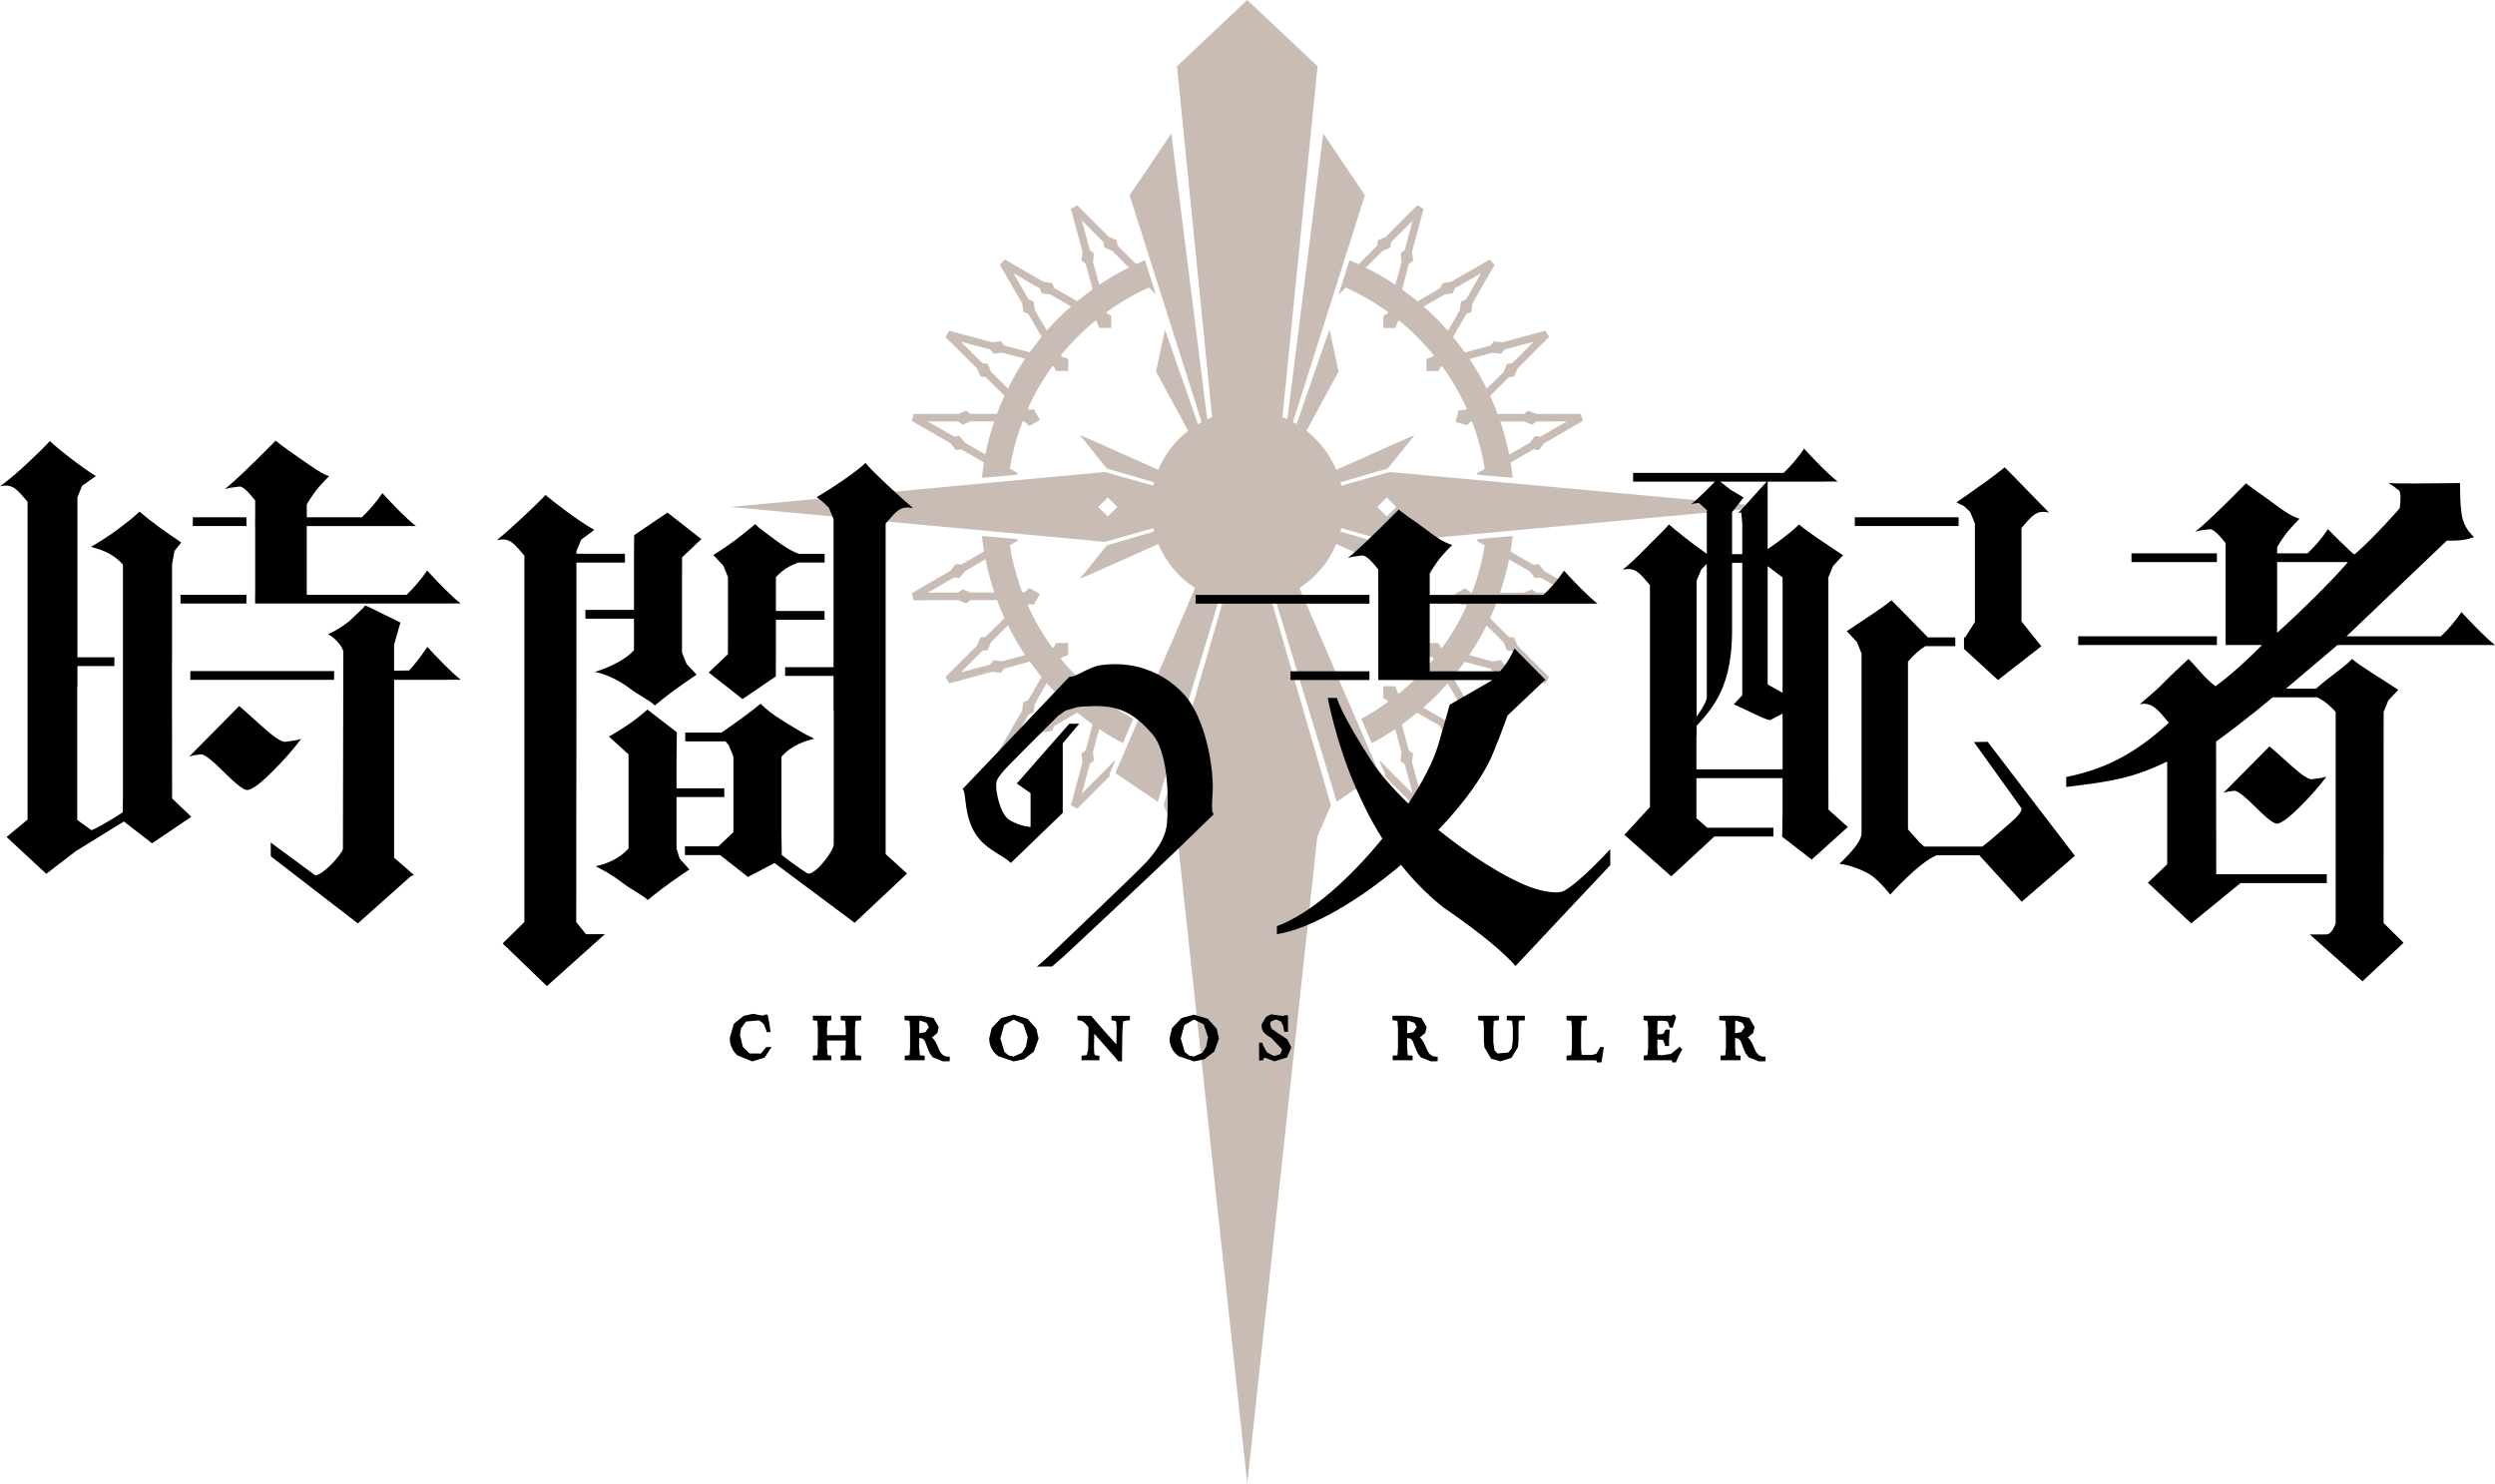 <?xml version="1.0" encoding="utf-8"?>
<!-- Generator: Adobe Illustrator 27.0.1, SVG Export Plug-In . SVG Version: 6.00 Build 0)  -->
<svg version="1.1" id="레이어_1" xmlns="http://www.w3.org/2000/svg" xmlns:xlink="http://www.w3.org/1999/xlink" x="0px"
	 y="0px" viewBox="0 0 720 428.145" enable-background="new 0 0 720 428.145" xml:space="preserve">
<path fill="#C8BCB5" d="M444.056,162.79l-1.538,0.19l-6.607-3.778l0.645-4.518l-7.783,0.684l-2.336,0.209l-0.284,0.513l2.297,1.31
	c-0.779,4.727-1.993,9.283-3.664,13.649h-0.437l-1.556-1.31l-3.018,1.728l1.746,3.018l1.386-0.038l0.322,0.323
	c-1.936,4.328-4.328,8.41-7.099,12.207l-0.36-0.095l-0.665-1.291h-3.493v3.474l1.879,0.703l0.21,0.379
	c-2.981,3.664-6.341,7.005-9.986,9.986l-0.342-0.19l-0.722-1.917h-3.474v3.455l1.234,0.684l0.114,0.418
	c-2.448,1.784-5.031,3.417-7.688,4.86l3.018,7.024c2.335-1.215,4.594-2.62,6.777-4.063l1.803,6.683l-0.284,2.487l1.214,0.93
	l2.298,8.486l-9.777-9.758l1.898,4.405l-0.342,0.228l9.549,9.549l1.842-1.063l-3.36-12.415l0.304-2.487l-1.234-0.93l-2.013-7.423
	l4.424-3.417l6.682,3.854l0.607,1.443l2.449,0.323l11.181,6.455l1.481-1.5l-6.474-11.144l-0.323-2.449l-1.423-0.608l-3.873-6.644
	l3.417-4.423l7.423,1.974l0.969,1.233l2.468-0.323l12.454,3.342l1.025-1.823l-9.113-9.074l-0.987-2.297l-1.538-0.209l-5.391-5.391
	c0.779-1.708,1.519-3.436,2.164-5.201h7.631l1.234,0.93l2.316-0.949h12.89l0.532-2.012l-11.163-6.417L444.056,162.79
	 M421.257,203.15l0.341,2.468l1.444,0.607l4.384,7.594l-7.613-4.405l-0.589-1.423l-2.467-0.323l-6.018-3.474
	c2.505-2.183,4.86-4.518,7.043-7.005L421.257,203.15z M433.862,185.344l0.986,2.297l1.539,0.209l6.227,6.208l-8.506-2.278
	l-0.949-1.234l-2.487,0.323l-6.682-1.803c1.841-2.733,3.512-5.6,4.993-8.581L433.862,185.344z M443.354,171.029l-1.234-0.93
	l-2.316,0.93h-6.91c1.062-3.094,1.918-6.302,2.582-9.586l5.961,3.436l1.538,1.955l1.556-0.171l7.613,4.366H443.354z"/>
<path fill="#C8BCB5" d="M275.818,129.861l1.538-0.209l6.588,3.797l-0.627,4.442l6.17-0.532l1.386-0.133l0.227-0.019l2.373-0.19
	l0.247-0.474l-2.297-1.31c0.759-4.708,2.013-9.264,3.664-13.63h0.418l1.575,1.31l3.018-1.728l-1.746-3.037l-1.404,0.057
	l-0.304-0.323c1.936-4.328,4.309-8.429,7.081-12.225l0.36,0.114l0.684,1.272h3.493v-3.474l-1.879-0.702l-0.21-0.38
	c2.981-3.645,6.322-7.005,9.986-9.986l0.323,0.209l0.721,1.917h3.475v-3.474l-1.215-0.684l-0.114-0.418
	c3.797-2.752,7.878-5.125,12.187-7.062l1.879,1.86l0.076-0.076l-0.74-2.335l-2.335-7.328l-2.544,1.101l-5.391-5.372l-0.227-1.538
	l-2.298-0.968l-9.093-9.093l-1.823,1.063l3.36,12.396l-0.304,2.487l1.215,0.949l1.993,7.347l-4.461,3.436l-6.625-3.797l-0.608-1.443
	l-2.448-0.323L290,74.902l-1.481,1.481l6.455,11.163l0.342,2.449l1.423,0.589l3.835,6.606l-3.455,4.462l-7.366-1.956l-0.949-1.233
	l-2.468,0.304l-12.454-3.323l-1.025,1.823l9.093,9.074l0.987,2.278l1.538,0.228l5.391,5.353c-0.797,1.708-1.518,3.455-2.183,5.24
	h-7.613l-1.234-0.93l-2.315,0.93l-12.872,0.019l-0.532,2.012l11.144,6.417L275.818,129.861 M315.419,75.567l0.285-2.487l-1.214-0.95
	l-2.279-8.486l6.208,6.208l0.228,1.538l2.297,0.987l4.841,4.841c-2.98,1.462-5.847,3.133-8.562,4.955L315.419,75.567z
	 M298.618,89.482l-0.341-2.449l-1.444-0.607l-4.404-7.613l7.613,4.423l0.608,1.423l2.448,0.323l5.98,3.436
	c-2.487,2.184-4.821,4.518-7.005,7.005L298.618,89.482z M286.014,107.308l-0.987-2.297l-1.539-0.228l-6.227-6.189l8.486,2.259
	l0.969,1.234l2.487-0.304l6.625,1.765c-1.841,2.734-3.493,5.62-4.974,8.581L286.014,107.308z M276.522,121.622l1.233,0.93
	l2.316-0.949h6.854c-1.064,3.113-1.918,6.303-2.563,9.568l-5.923-3.417l-1.538-1.956l-1.556,0.19l-7.613-4.367H276.522z"/>
<path fill="#C8BCB5" d="M321.996,219.148l-9.796,9.852l2.278-8.505l1.214-0.949l-0.304-2.487l1.804-6.682
	c2.183,1.481,4.479,2.847,6.834,4.081l3.018-7.024c-2.715-1.462-5.296-3.113-7.746-4.898l0.076-0.379l1.291-0.665V198h-3.493
	l-0.702,1.879l-0.36,0.228c-3.664-3-7.024-6.341-9.986-10.024l0.19-0.323l1.918-0.702v-3.493h-3.475l-0.664,1.234l-0.418,0.114
	c-2.752-3.797-5.125-7.898-7.081-12.207l0.304-0.304l1.444,0.057l1.746-3.018l-3-1.747l-1.556,1.272h-0.494
	c-1.652-4.347-2.867-8.903-3.627-13.612l2.278-1.329l-0.265-0.455l-3.929-0.361l-6.17-0.531l0.626,4.461l-6.606,3.816l-1.538-0.171
	l-1.557,1.955l-11.125,6.435l0.532,2.05l12.871-0.038l2.316,0.93l1.234-0.93l7.613-0.019c0.665,1.765,1.404,3.493,2.183,5.201
	l-5.41,5.391l-1.538,0.228l-0.969,2.297l-9.112,9.093l1.062,1.842l12.397-3.36l2.487,0.304l0.969-1.234l7.404-1.993l3.397,4.442
	l-3.834,6.664l-1.424,0.589l-0.342,2.449l-6.454,11.181l1.499,1.481l11.143-6.474l2.449-0.323l0.607-1.423l6.645-3.873l4.441,3.417
	l-1.993,7.423l-1.214,0.969l0.284,2.467l-3.322,12.454l1.823,1.025l9.53-9.549l-0.323-0.228L321.996,219.148z M280.079,171.005
	l-2.335-0.93l-1.234,0.93l-8.771,0.019l7.594-4.385l1.557,0.189l1.538-1.974l5.96-3.455c0.665,3.265,1.519,6.474,2.563,9.586
	L280.079,171.005z M289.191,190.824l-2.487-0.284l-0.967,1.215l-8.468,2.297l6.208-6.227l1.538-0.209l0.987-2.297l4.86-4.879
	c1.5,2.981,3.133,5.847,4.974,8.6L289.191,190.824z M303.088,207.644l-2.449,0.342l-0.589,1.424l-7.631,4.404l4.423-7.613
	l1.424-0.589l0.342-2.468l3.436-5.999c2.203,2.487,4.557,4.822,7.024,7.005L303.088,207.644z"/>
<path fill="#C8BCB5" d="M385.63,156.997c11.448,5.126,22.421,10.024,22.609,10.024l-7.783-9.625l-13.649-4.006l0.265-0.968
	l13.934,3.949l109.576-10.081l-109.576-10.081l-13.934,3.949l-0.247-0.968l13.631-3.986l7.783-9.644
	c-0.189,0-11.162,4.898-22.609,10.024c-1.86-4.442-4.86-8.296-8.618-11.239l9.264-17.123l-2.6-12.112
	c-0.133,0.171-5.069,14.466-9.512,27.299l-1.044-0.626l20.768-65.438l-12.035-17.807l-10.347,82.447l-1.423-0.588l10.137-101.28
	L359.925,0l-20.275,19.117l10.137,101.28l-1.404,0.588l-10.366-82.447l-12.035,17.807l20.768,65.438l-1.064,0.645l-9.492-27.318
	l-2.6,12.112l9.282,17.105c-3.777,2.942-6.777,6.796-8.618,11.257c-11.466-5.125-22.458-10.024-22.629-10.024l7.764,9.644
	l13.649,3.986l-0.247,0.968l-13.953-3.949L210.769,146.29l108.075,10.081l13.953-3.949l0.247,0.968l-13.649,4.006l-7.764,9.625
	c0.171,0,11.163-4.898,22.629-10.024c2.164,5.22,5.904,9.644,10.593,12.681l-22.99,53.421l12.245,8.277l17.731-58.451l1.158,0.284
	l-17.2,59.173l3.949,9.055l20.18,186.707l20.218-186.707l3.949-9.055l-17.218-59.173l1.139-0.284l17.73,58.451l12.265-8.277
	l-23.009-53.421C379.706,166.641,383.428,162.217,385.63,156.997 M400.171,143.538l2.772,2.752l-2.772,2.752l-2.752-2.752
	L400.171,143.538 M319.699,149.042l-2.773-2.752l2.773-2.752l2.752,2.752L319.699,149.042"/>
<path fill="#C8BCB5" d="M392.059,76.243l-2.62-1.139l-2.316,7.29l-0.74,2.373l0.133,0.133l1.879-1.918
	c4.328,1.974,8.41,4.347,12.207,7.081l-0.115,0.418l-1.291,0.684v3.493h3.475l0.721-1.879l0.399-0.247
	c3.645,2.981,6.987,6.341,9.967,10.005l-0.19,0.342l-1.936,0.702v3.493h3.474l0.665-1.234l0.436-0.114
	c2.753,3.816,5.126,7.898,7.062,12.207l-0.304,0.323l-2.05,0.171l-0.892,3.36l3.36,0.911l0.967-1.025h0.455
	c1.652,4.367,2.905,8.903,3.645,13.631l-2.259,1.31l0.21,0.399l2.353,0.209l7.803,0.684l-0.627-4.423l6.588-3.797l1.556,0.19
	l1.538-1.955l11.144-6.454l-0.552-2.031l-12.851,0.019l-2.336-0.93l-1.234,0.949h-7.593c-0.645-1.765-1.367-3.493-2.164-5.22
	l5.373-5.372l1.538-0.228l0.987-2.297l9.093-9.112l-1.045-1.803l-12.434,3.341l-2.468-0.285l-0.949,1.215l-7.347,1.993l-3.455-4.48
	l3.835-6.606l1.424-0.608l0.322-2.449l6.435-11.162l-1.481-1.481l-11.143,6.435l-2.448,0.361l-0.608,1.423l-6.569,3.816
	l-4.479-3.436l1.955-7.366l1.234-0.95l-0.322-2.487l3.34-12.435l-1.823-1.044l-9.074,9.112l-2.298,0.987l-0.209,1.538
	L392.059,76.243z M439.784,121.634l2.336,0.93l1.234-0.93l8.789-0.038l-7.613,4.423l-1.556-0.19l-1.538,1.974l-5.923,3.418
	c-0.645-3.266-1.499-6.474-2.544-9.568L439.784,121.634z M430.691,101.795l2.488,0.304l0.949-1.215l8.467-2.278l-6.207,6.208
	l-1.539,0.209l-0.968,2.316l-4.841,4.822c-1.481-2.961-3.132-5.828-4.955-8.562L430.691,101.795z M416.795,85.013l2.43-0.36
	l0.608-1.424l7.593-4.404l-4.384,7.613l-1.444,0.607l-0.322,2.449l-3.437,5.98c-2.183-2.487-4.518-4.84-7.004-7.024L416.795,85.013z
	 M405.386,72.142l-1.215,0.969l0.304,2.487l-1.784,6.588c-2.715-1.803-5.6-3.474-8.562-4.936l4.821-4.841l2.298-0.987l0.209-1.538
	l6.208-6.227L405.386,72.142z"/>
<path d="M710.318,176.636c-1.841,2.752-3.834,4.993-5.922,6.986h-27.242l28.912-27.584c3.912,0.057,5.848-0.304,7.879-1.044
	c-1.747-1.671-3.247-3.759-3.645-7.081c-0.36-2.696-0.38-5.791-0.399-8.505c-9.15,0.057-18.262,0.265-20.712-0.057l1.159,0.703
	l1.917,1.462c0.532,0.531,0.608,2.24,0.247,5.145c0,0-7.251,8.334-12.984,13.289l-0.456-0.133v-0.133h-0.132
	c-2.278-2.145-5.05-4.746-7.139-6.986c-1.823,2.752-3.834,5.012-5.904,6.986h-8.77v-1.803c2.923-4.879,4.346-5.885,6.472-8.182
	c-1.821-0.494-4.271-1.937-7.346-4.328c-2.487-1.918-5.6-3.892-8.106-5.885c-7.461,7.574-12.359,12.206-14.656,13.934l1.5-0.36
	l2.79-0.342c0.874,0,2.354,1.329,4.481,4.006v2.962v2.525v21.414v1.918v0.607h10.517c-3.949,4.006-9.283,8.922-13.46,11.884
	c-3.397-2.525-5.942-6.284-7.803-7.859c-1.538,1.538-4.536,4.157-7.328,7.043c-2.81,2.886-5.77,5.069-6.72,6.037
	c3.683-0.873,5.563,2.013,8.41,5.315c-10.289,9.473-19.116,13.517-29.615,15.662v2.867c13.821-1.633,19.459-2.715,29.141-7.328
	v29.653l-5.543,5.278v0.019h-0.038l12.492,11.751l14.257-11.637h24.887v-2.544h-31.911l-0.038-38.291
	c8.771-6.322,16.307-12.757,16.307-12.757h12.89c1.594,0.778,3.36,1.994,5.315,4.233v60.938c0,0-0.987,3.247-2.733,3.247h-4.746
	l15.207,13.535l11.865-11.125l-0.076-0.019l0.038-0.019l-5.733-5.676l0.019-60.919l1.348-3.303l2.886-3.057
	c-5.486-3.664-10.688-6.625-13.327-8.903c-1.518,1.538-3.057,2.715-6.245,5.145c-2.069,1.557-3.17,2.582-4.177,3.418h-8.675
	l14.865-12.587h12.415h29.255H720C717.115,183.869,713.299,179.863,710.318,176.636 M657.126,182.615v-20.407h20.445
	C673.072,167.448,664.928,175.554,657.126,182.615"/>
<path d="M219.589,304.027l-3.266-0.019l-1.936-1.879l-0.835-3.36l0.267-1.974l1.443-1.993l3.759-0.342l0.854,0.569l0.589,0.665
	l0.74,1.879l0.076,0.285h1.082l-0.058-0.532l-0.304-2.126l-0.417-2.012l-0.057-0.379h-0.874l-0.152,0.209l-0.835,0.019l-2.297-0.474
	l-2.753,0.588l-2.848,2.297l-1.158,4.063c0,2.183,0.797,3.701,2.126,5.011l4.347,1.785l3.587-1.12l1.974-3.038l-1.518,0.019
	L219.589,304.027"/>
<polygon points="242.595,294.425 243.449,294.539 243.905,294.596 244.075,296.722 244.075,298.734 238.665,298.734 
	238.665,296.722 238.836,294.596 239.311,294.539 239.918,294.425 239.918,293.134 234.565,293.134 234.565,294.425 
	235.381,294.539 235.855,294.596 236.007,296.722 236.007,302.379 235.855,304.505 235.381,304.563 234.565,304.657 
	234.565,305.967 239.918,305.967 239.918,304.676 239.311,304.563 238.836,304.487 238.665,302.379 238.665,300.272 
	244.075,300.272 244.075,302.379 243.905,304.505 243.449,304.563 242.595,304.657 242.595,305.967 248.499,305.967 
	248.499,304.657 247.379,304.563 246.905,304.505 246.733,302.379 246.733,296.722 246.905,294.596 247.36,294.539 248.499,294.444 
	248.499,293.134 242.595,293.134 "/>
<path d="M296.499,293.994l-4.006-1.177l-3.55,0.949l-2.772,2.923l-0.702,2.981c0,2.107,0.892,3.854,2.638,5.145l4.442,1.481
	l2.923-0.626l2.885-2.202l1.367-3.759l-0.664-2.828L296.499,293.994 M296.043,302.081l-1.14,1.747l-2.41,1.063l-1.367-0.284
	l-1.272-1.025l-1.158-3.911l1.063-3.873l2.734-1.575l2.81,1.348l1.271,3.721L296.043,302.081"/>
<path d="M320.737,294.442l0.967,0.152l0.265,0.076c0.058,0.076,0.267,0.494,0.267,2.677l-0.076,4.044
	c-1.823-1.937-4.214-4.67-7.176-8.125l-0.133-0.133h-3.929v1.309l0.437,0.019l0.911,0.19l0.797,0.589l0.76,0.835l0.247,0.36
	l0.057,0.456l-0.02,1.101l-0.094,4.879l-0.399,1.557l-1.064,0.209h-0.455v1.329h5.163v-1.291l-0.569-0.057l-0.494-0.076
	l-0.267-0.152l-0.17-0.569l-0.057-1.519v-0.702l0.075-3.265l5.923,6.664l0.817,1.044l0.132,0.228h1.159v-0.455l-0.02-1.367
	l0.02-0.74l0.057-4.917l0.114-2.752l0.171-1.253l0.057-0.133l0.569-0.057l0.703-0.133l0.587-0.038v-1.291h-5.333V294.442z"/>
<path d="M348.537,293.994l-4.006-1.177l-3.55,0.949l-2.772,2.923l-0.702,2.981c0,2.107,0.892,3.854,2.638,5.145l4.442,1.481
	l2.942-0.626l2.886-2.202l1.348-3.759l-0.645-2.828L348.537,293.994 M348.081,302.081l-1.12,1.747l-2.43,1.063l-1.367-0.284
	l-1.272-1.025l-1.158-3.911l1.063-3.873l2.734-1.575l2.81,1.348l1.271,3.721L348.081,302.081"/>
<path d="M368.438,297.911l-1.576-1.12l-0.362-1.518l0.362-0.551l1.386-0.55l1.443,0.645l0.532,1.025l0.342,1.576l0.075,0.341h1.044
	v-4.765h-1.025l-0.132,0.189l-0.076,0.057l-0.19-0.038l-3.512-0.494l-1.423,0.779l-1.215,2.05c-0.285,2.468,1.538,3.208,2.81,4.044
	l3.057,3.246l-0.513,1.386l-1.823,0.551l-2.011-1.063l-1.044-1.823l-0.305-0.987l-0.949,0.019l0.02,5.125l1.119-0.019l0.115-0.36
	l0.152-0.361l0.607,0.019l2.392,0.968l3.664-1.12l1.234-2.923l-1.176-2.335L368.438,297.911"/>
<polygon points="434.826,294.461 435.262,294.461 436.136,294.519 436.364,294.651 436.572,296.455 436.572,300.214 436.249,302.53 
	435.262,303.745 432.13,304.01 431.295,303.137 430.934,300.764 430.934,296.721 431.086,294.594 431.541,294.538 432.547,294.443 
	432.547,293.133 426.567,293.133 426.567,294.443 427.593,294.538 428.068,294.594 428.219,296.721 428.219,300.157 
	428.353,302.207 430.289,305.51 432.984,306.288 436.154,305.282 438.072,302.15 438.205,299.986 438.205,296.151 438.28,294.708 
	438.395,294.556 439.135,294.461 439.572,294.461 440.028,294.461 440.028,293.133 434.826,293.133 "/>
<polygon points="461.615,302.47 460.685,304.084 459.374,304.444 456.926,304.444 456.432,304.388 456.261,302.622 456.261,296.718 
	456.432,294.592 456.888,294.535 457.95,294.44 457.95,293.13 452.065,293.13 452.065,294.421 452.977,294.535 453.451,294.592 
	453.622,296.718 453.622,302.376 453.451,304.502 452.996,304.559 452.065,304.654 452.065,305.983 460.76,306.001 460.76,306.59 
	462.146,306.59 462.829,302.166 461.729,302.166 "/>
<polygon points="484.325,302.396 482.218,304.106 479.711,304.523 478.382,304.428 478.269,302.378 478.269,299.986 
	478.477,299.986 479.863,300.081 480.225,300.84 480.433,301.523 480.528,301.865 481.667,301.865 481.648,301.391 481.629,300.328 
	481.819,297.632 481.876,297.119 480.623,297.119 480.509,297.385 480.015,298.277 479.636,298.429 478.402,298.486 
	478.269,298.486 478.269,296.227 478.364,294.594 478.953,294.575 480.11,294.575 481.269,294.803 481.706,296.17 481.781,296.55 
	482.73,296.55 482.825,296.208 483.604,293.759 483.699,293.493 483.091,292.696 482.218,293.133 474.282,293.133 474.282,294.404 
	474.966,294.538 475.441,294.614 475.611,296.721 475.611,302.378 475.441,304.504 474.966,304.561 474.34,304.675 474.34,305.966 
	482.313,305.966 482.408,305.966 482.483,306.213 482.56,306.592 483.604,306.592 483.737,306.308 484.439,304.675 485.293,303.137 
	485.464,302.814 484.647,302.036 "/>
<path d="M271.016,302.903l-0.855-1.918l-0.587-0.93l-0.645-0.74l0.341-0.152l1.234-1.082l0.399-1.671l-1.518-2.639l-3.398-0.645
	h-4.955v1.291l0.949,0.114l0.475,0.057l0.17,2.126v5.657l-0.152,2.145l-0.475,0.057l-0.911,0.076v1.329h5.752v-1.329l-0.93-0.076
	l-0.474-0.057l-0.171-2.145v-2.791h0.038l0.797,0.095l0.457,0.304l0.399,0.588l0.587,1.576l0.76,1.803l0.892,1.177l2.905,1.158
	l1.955-0.019l0.02-1.329h-0.475C271.813,304.935,271.186,303.302,271.016,302.903 M267.048,297.853l-1.766,0.323l0.019-2.715
	l0.02-0.892l0.247-0.019l1.821,0.626l0.645,1.253L267.048,297.853"/>
<path d="M411.8,302.903l-0.854-1.918l-0.569-0.93l-0.645-0.74l0.341-0.152l1.215-1.082l0.417-1.671l-1.518-2.639l-3.417-0.645
	h-4.936v1.291l0.93,0.114l0.494,0.057l0.17,2.126v5.657l-0.152,2.145l-0.494,0.057l-0.892,0.076v1.329h5.752v-1.329l-0.93-0.076
	l-0.474-0.057l-0.171-2.145v-2.791h0.038l0.797,0.095l0.457,0.304l0.379,0.588l0.589,1.576l0.779,1.803l0.892,1.177l2.905,1.158
	l1.955-0.019l0.02-1.329h-0.475C412.617,304.935,411.99,303.302,411.8,302.903 M407.852,297.853l-1.786,0.323l0.02-2.715
	l0.038-0.892l0.247-0.019l1.821,0.626l0.645,1.253L407.852,297.853"/>
<path d="M506.441,302.903l-0.854-1.918l-0.589-0.93l-0.645-0.74l0.36-0.152l1.215-1.082l0.399-1.671l-1.499-2.639l-3.417-0.645
	h-5.278v1.291l1.272,0.114l0.494,0.057l0.17,2.126v5.657l-0.152,2.145l-0.494,0.057l-0.911,0.076v1.329h5.77v-1.329l-0.949-0.076
	l-0.475-0.057l-0.152-2.145v-2.791h0.038l0.779,0.095L502,299.98l0.379,0.588l0.589,1.576l0.759,1.803l0.912,1.177l2.905,1.158
	l1.936-0.019l0.038-1.329h-0.494C507.258,304.935,506.613,303.302,506.441,302.903 M502.494,297.853l-1.786,0.323l0.02-2.715
	l0.019-0.892l0.247-0.019l1.841,0.626l0.627,1.253L502.494,297.853"/>
<path d="M661.705,221.4c-4.025-3.606-6.285-5.638-6.778-6.018l-13.288,13.422l1.044-0.304l2.126-0.304
	c0.892,0,2.942,1.576,6.112,4.746c3.171,3.171,5.203,4.746,6.113,4.746c1.196,0,3.493-1.689,6.929-5.125
	c2.905-2.904,5.373-5.733,7.404-8.429l-1.519,0.361l-2.715,0.379C666.109,224.874,664.324,223.716,661.705,221.4"/>
<rect x="615.101" y="159.683" width="24.641" height="2.525"/>
<rect x="599.724" y="183.621" width="40.018" height="2.525"/>
<path d="M350.251,234.988c-0.969-0.835-0.21-5.847-0.266-8.201c-0.247-10.346-3.607-21.072-8.049-26.122
	c-4.347-4.917-12.642-10.365-24.432-8.695c-3.247,0.474-7.84,3.911-8.827,3.247c-1.671,1.841-28.476,29.899-30.887,32.481
	c1.291,1.177,0.075,8.865,4.821,14.447c2.848,3.379,7.119,4.86,9.093,6.891l14.978-14.447v-20.085l4.746-5.638h-2.867l-15.13,17.237
	l3.967,2.791v9.758c-2.885-0.285-5.145-1.405-6.264-2.126c-2.506-1.823-3.683-7.632-3.664-9.796
	c0.019-0.949-0.267-1.784,3.322-5.543c4.062-4.196,14.598-14.656,14.598-14.656l2.146-1.481l3.341-0.987l1.538-0.17l3.19-0.133
	h0.721c7.119,0,11.353,2.487,16.212,8.087c4.329,4.936,4.861,17.37,4.234,25.591c-0.247,3.17-1.766,6.701-5.81,11.181
	c-2.733,2.999-23.027,22.249-27.982,26.976c-2.962,2.829-3.834,3.341-3.834,3.341l4.461-0.019l3.493-3.057
	c3.474-3.17,26.501-24.774,31.684-29.767C345.714,239.411,348.998,236.241,350.251,234.988"/>
<path d="M49.624,191.2h0.019v-28.305l0.721-3.93l1.937-2.43c-4.462-2.98-8.429-5.79-12.075-8.903
	c-1.518,1.538-3.055,2.715-6.245,5.145c-2.297,1.747-6.15,4.157-7.746,5.031l1.974,0.57c2.221,0.721,5.031,1.993,7.271,4.556v29.368
	v37.455l-0.075,4.67c-2.316,1.614-8.448,5.145-9.055,5.126l-4.006-2.886l-0.057-0.095v-38.423l0.057-0.019v-5.923h10.669v-2.525
	H22.344v-46.169l1.348-3.322l3.967-2.81c-4.841-2.999-11.163-8.087-13.269-10.099c-1.689,1.86-3.569,3.645-6.625,6.53
	c-2.923,2.733-4.727,4.252-7.764,6.549c3.777-0.892,4.973,1.006,7.954,4.442v91.711l-6.056,5.03l0.038,0.038l11.41,10.593
	l8.505-6.53l13.896-8.581l8.125,6.303l11.333-7.651l-5.543-5.296L49.624,191.2z"/>
<rect x="55.644" y="149.279" width="15.472" height="2.525"/>
<rect x="52.093" y="171.643" width="19.022" height="2.525"/>
<rect x="54.923" y="193.664" width="41.498" height="2.525"/>
<path d="M69.181,140.403c0.872,0,2.353,1.329,4.461,4.025v4.86h-0.02v2.525h0.02v19.838h-0.02v2.506h27.223h28.552v-0.019h3.531
	c-2.885-2.24-6.702-6.264-9.662-9.492c-1.861,2.753-3.854,4.993-5.943,7.005H88.525v-19.838h8.562h-0.019h22.951
	c-2.905-2.278-6.702-6.264-9.682-9.511c-1.841,2.753-3.835,4.974-5.923,6.986H88.525v-3.721c2.923-4.86,4.309-5.885,6.454-8.182
	c-1.803-0.494-4.138-2.107-7.328-4.328c-3.247-2.259-5.62-3.872-8.106-5.885c-7.479,7.575-12.359,12.207-14.675,13.953l1.519-0.361
	L69.181,140.403"/>
<path d="M86.888,213.242l-1.634,0.418l-2.96,0.418c-1.102,0-3.057-1.253-5.905-3.778c-4.366-3.93-6.834-6.132-7.366-6.568
	l-14.428,14.617l1.12-0.342l2.316-0.342c0.987,0,3.189,1.728,6.644,5.183c3.437,3.436,5.658,5.145,6.645,5.145
	c1.291,0,3.816-1.841,7.518-5.581C82.027,219.241,84.703,216.185,86.888,213.242"/>
<path d="M123.316,186.676c-1.519,2.259-3.588,5.107-5.278,6.815l-4.309,0.057v-7.499l1.821-6.398l-9.035-4.442l-1.139-0.456
	l-0.57,0.684l-4.024,3.835l-0.987,0.74c-1.5,1.101-3.152,2.107-5.107,3.018c1.804,0.892,4.386,3.645,4.386,5.201l-0.019,5.43v2.525
	l-0.095,48.865c-1.12,2.601-6.227,7.669-8.011,7.537l-12.834-9.454l0.038,3.986l25.097,19.344l0.019-0.019l0.019,0.019
	l15.225-13.573l0.93-0.399l-5.713-4.974v-51.333h15.661v-0.019h3.607C130.111,193.928,126.296,189.904,123.316,186.676"/>
<rect x="535.253" y="149.279" width="29.957" height="2.525"/>
<path d="M533.019,238.468l-5.373-4.841l-0.019-14.181v-52.832l1.366-3.303l2.867-3.057c-5.467-3.664-10.042-6.625-12.699-8.903
	c-1.519,1.519-3.038,2.715-6.247,5.145l-2.81,1.974v-15.795v-3.683h16.232v-0.019h3.967c-2.867-2.24-6.702-6.264-9.682-9.492
	c-1.841,2.753-3.834,4.993-5.904,6.986h-43.436v2.525h23.635c-3.436,3.474-5.771,5.676-6.872,6.493l0.779-0.171l1.443-0.19
	l2.278,2.069v12.624c-4.651-3.247-8.58-6.454-10.916-8.467c-1.613,1.918-3.986,4.044-6.777,6.93c-2.79,2.885-5.011,4.879-6.644,6.15
	c3.797-0.892,4.973,1.025,7.935,4.423v64.052l-7.346,7.973l0.038,0.038l-0.038,0.019l13.498,11.96l12.434-11.504h17.048v-2.525
	h-19.079l-3.152-2.753v-11.561h24.87v6.264v3.607l-0.076,4.442l-0.038,2.525v0.076l8.505,6.587l10.479-9.435L533.019,238.468z
	 M507.372,138.992h2.487c-2.638,2.81-5.657,6.322-8.277,9.132l0.455-0.133l0.437-0.171l0.304,3.171v8.922h-2.942v-12.131l3.34-4.215
	l-3.759-2.221l-3-2.354H507.372z M489.603,167.582l1.366-3.303l1.576-1.557v38.386c0,1.025-0.987,2.962-2.942,5.714V167.582z
	 M514.415,222.009h-24.87v-9.606h0.058v-2.962c2.98-3.094,5.315-6.264,6.852-9.53c2.259-4.708,3.38-10.65,3.38-17.769v-19.724h2.942
	v38.215l-2.448,2.639c0.607,0.228,2.582,1.139,5.885,2.733c2.525,1.215,4.043,1.803,4.594,1.803l3.607-1.86V222.009z
	 M514.415,199.93l-0.38-0.209c-2.544-1.424-3.874-2.164-3.93-2.24v-34.114l4.31,3.284V199.93z"/>
<path d="M568.567,147.78l1.348,3.303v28.4l-2.81,4.442h-0.342v0.55v1.234v0.418v0.342v0.797l9.815,8.979l12.529-9.758h-0.038
	l-5.714-7.157v-26.957c2.98-3.417,4.176-5.334,7.954-4.442c-0.969-0.969-3.513-3.588-6.303-6.454
	c-2.79-2.886-4.974-5.107-6.512-6.626c-2.353,2.032-6.948,5.278-11.655,8.562h-0.076v0.038l-2.183,1.519l2.183,1.082L568.567,147.78
	"/>
<path d="M569.641,214.15l13.744,19.174c0,1.025-1.31,2.43-3.285,4.157c-1.974,1.708-3.493,3.095-5.391,4.708l-2.638,2.107h-16.782
	l-1.272-1.12l-3.417-3.835v-48.428c1.937-2.202,3.588-3.626,5.05-4.442h8.6v-2.544h-7.916c-1.024-1.025-2.316-2.354-3.986-4.081
	c-2.81-2.886-4.993-5.107-6.53-6.625c-2.658,2.259-7.385,5.24-12.89,8.922l2.905,3.094l1.348,3.303h0.019v51.921
	c0,1.728-1.803,4.291-5.163,7.632l-1.234,1.234c2.392,0.038,7.536,1.974,9.51,3.512c2.411,1.784,5.164,5.334,5.164,5.334
	s8.258-9.283,13.364-11.352h12.34l12.244,13.403l15.34-13.251l-25.174-32.899L569.641,214.15z"/>
<rect x="372.409" y="193.721" width="22.781" height="2.525"/>
<rect x="345.015" y="171.68" width="50.175" height="2.525"/>
<path d="M451.159,257.161c-1.462,0.76-5.639,0.304-9.797-1.253c-7.024-2.677-17.085-8.979-26.273-16.421
	c7.536-7.878,13.536-16.117,16.193-23.179c1.045-2.506,1.899-4.746,3-7.746l0.722-2.05c3.759-3.55,9.719-9.226,10.726-10.175
	l0.284-0.095l-8.96-9.093c-0.664,1.424-2.106,4.404-4.196,6.569h-20.275v-19.516h22.344h22.097h3.987
	c-2.886-2.259-6.702-6.264-9.682-9.511c-1.841,2.752-3.835,5.011-5.923,6.986h-32.823v-6.208c2.943-4.898,4.329-5.923,6.493-8.22
	c-1.842-0.475-4.291-1.898-7.347-4.291c-2.487-1.936-5.62-3.891-8.106-5.904c-7.479,7.575-12.377,12.226-14.675,13.953l1.519-0.361
	l2.79-0.379c0.874,0,2.336,1.367,4.462,4.024v6.17h0.019v1.215v2.525v19.516v1.936v0.589h32.975l-12.359,7.119
	c0,0-0.987,3.626-3.36,11.751c-1.348,4.575-4.442,10.537-8.581,16.782c-4.347-4.176-8.086-8.429-10.668-12.377
	c-8.752-13.46-9.948-18.111-9.948-18.111l-2.638-0.019c0,0,2.43,13.251,8.276,26.331c1.292,2.905,3.627,8.201,7.48,14.295
	c-9.17,11.276-20.636,21.736-30.432,25.248v2.335c10.081-1.652,23.711-9.777,35.823-20.009c3.34,4.196,7.404,8.467,12.32,12.359
	c0,0,14.181,9.397,20.73,16.82c3.607-3.911,27.337-29.102,27.337-29.102l-0.019-4.613
	C464.675,245.05,455.677,254.922,451.159,257.161"/>
<path d="M210.058,188.789l-5.544,5.278l9.758,7.669l9.606-6.53l0.038-7.024v-9.34h14.029v-2.525h-14.029v-9.758
	c1.955-2.221,4.328-3.455,6.397-4.214h7.669l-0.019-2.525h-7.384c-2.203-0.74-4.519-2.279-6.569-3.816
	c-3.19-2.411-4.576-3.208-6.095-4.746c-2.657,2.278-6.796,5.676-12.074,8.903l2.886,3.057l1.348,3.303v17.807L210.058,188.789z"/>
<path d="M168.94,178.537h14.01v9.093c-3.626,4.081-11.315,6.284-11.315,6.284c3.588,0.588,7.783,2.98,9.815,4.537
	c3.189,2.43,5.999,3.607,7.536,5.125c2.638-2.259,6.569-5.22,12.035-8.884l-2.867-3.075l-1.348-3.284v-17.807l0.02-9.681
	l5.562-5.278l-9.777-7.65l-9.606,6.511l-0.057,7.043v14.542h-14.01V178.537z"/>
<path d="M261.746,252.1l-6.17-5.638v-95.356c2.962-3.418,4.157-5.335,7.935-4.442c-2.05-1.652-12.055-10.821-13.744-13.061
	c-2.487,2.43-9.834,7.423-14.086,9.852l1.576,1.215l1.936,1.842l1.349,3.303v42.714h-13.973v2.525h13.973v10.023h0.057v38.556
	c0,2.031-5.183,8.637-7.328,8.486c-0.38-0.019-4.12-2.601-7.671-5.372l-0.095-6.265v-22.097c3.057-3.513,7.272-4.652,9.492-5.202
	c-2.638-1.234-4.955-2.62-8.845-5.03c-3.418-2.126-5.146-3.531-6.664-5.069c-2.221,1.917-6.967,5.353-11.296,8.334h-10.441v2.525
	h11.6l0.949,1.101l1.348,3.303v24.261v-2.467l-4.328,4.101h-9.663v2.525h10.157l8.03,6.303l7.669-4.006l23.123,17.237L261.746,252.1
	z"/>
<path d="M166.29,266.097l0.057-71.037v-2.525v-13.706v-2.506V162.35h14.01l-0.019-2.544h-13.991v-0.759l1.348-3.284l3.797-2.847
	c-5.031-2.848-11.695-8.069-14.068-10.081c-2.031,2.278-9.415,9.226-14.048,13.061c3.777-0.892,4.974,1.025,7.954,4.442v105.721
	l-6.227,6.151l0.038,0.038l-0.076,0.019l12.757,12.302l16.726-14.978h-5.449L166.29,266.097"/>
<path d="M195.228,244.85v-7.897v-2.525v-4.404h13.781V227.5h-13.781v-8.049l0.094-8.125l-8.505-6.569c0,0-2.315,2.184-5.467,4.31
	c-3.152,2.145-5.638,3.493-5.638,3.493l5.657,5.125l0.02,1.633v12.586v12.909c-3.057,3.512-7.252,4.632-9.492,5.183
	c2.088,1.12,4.024,1.955,7.518,4.613c3.189,2.43,5.98,3.607,7.518,5.126c2.335-1.974,5.713-4.537,10.213-7.613l1.804-1.215
	l-2.828-3.132L195.228,244.85"/>
</svg>
